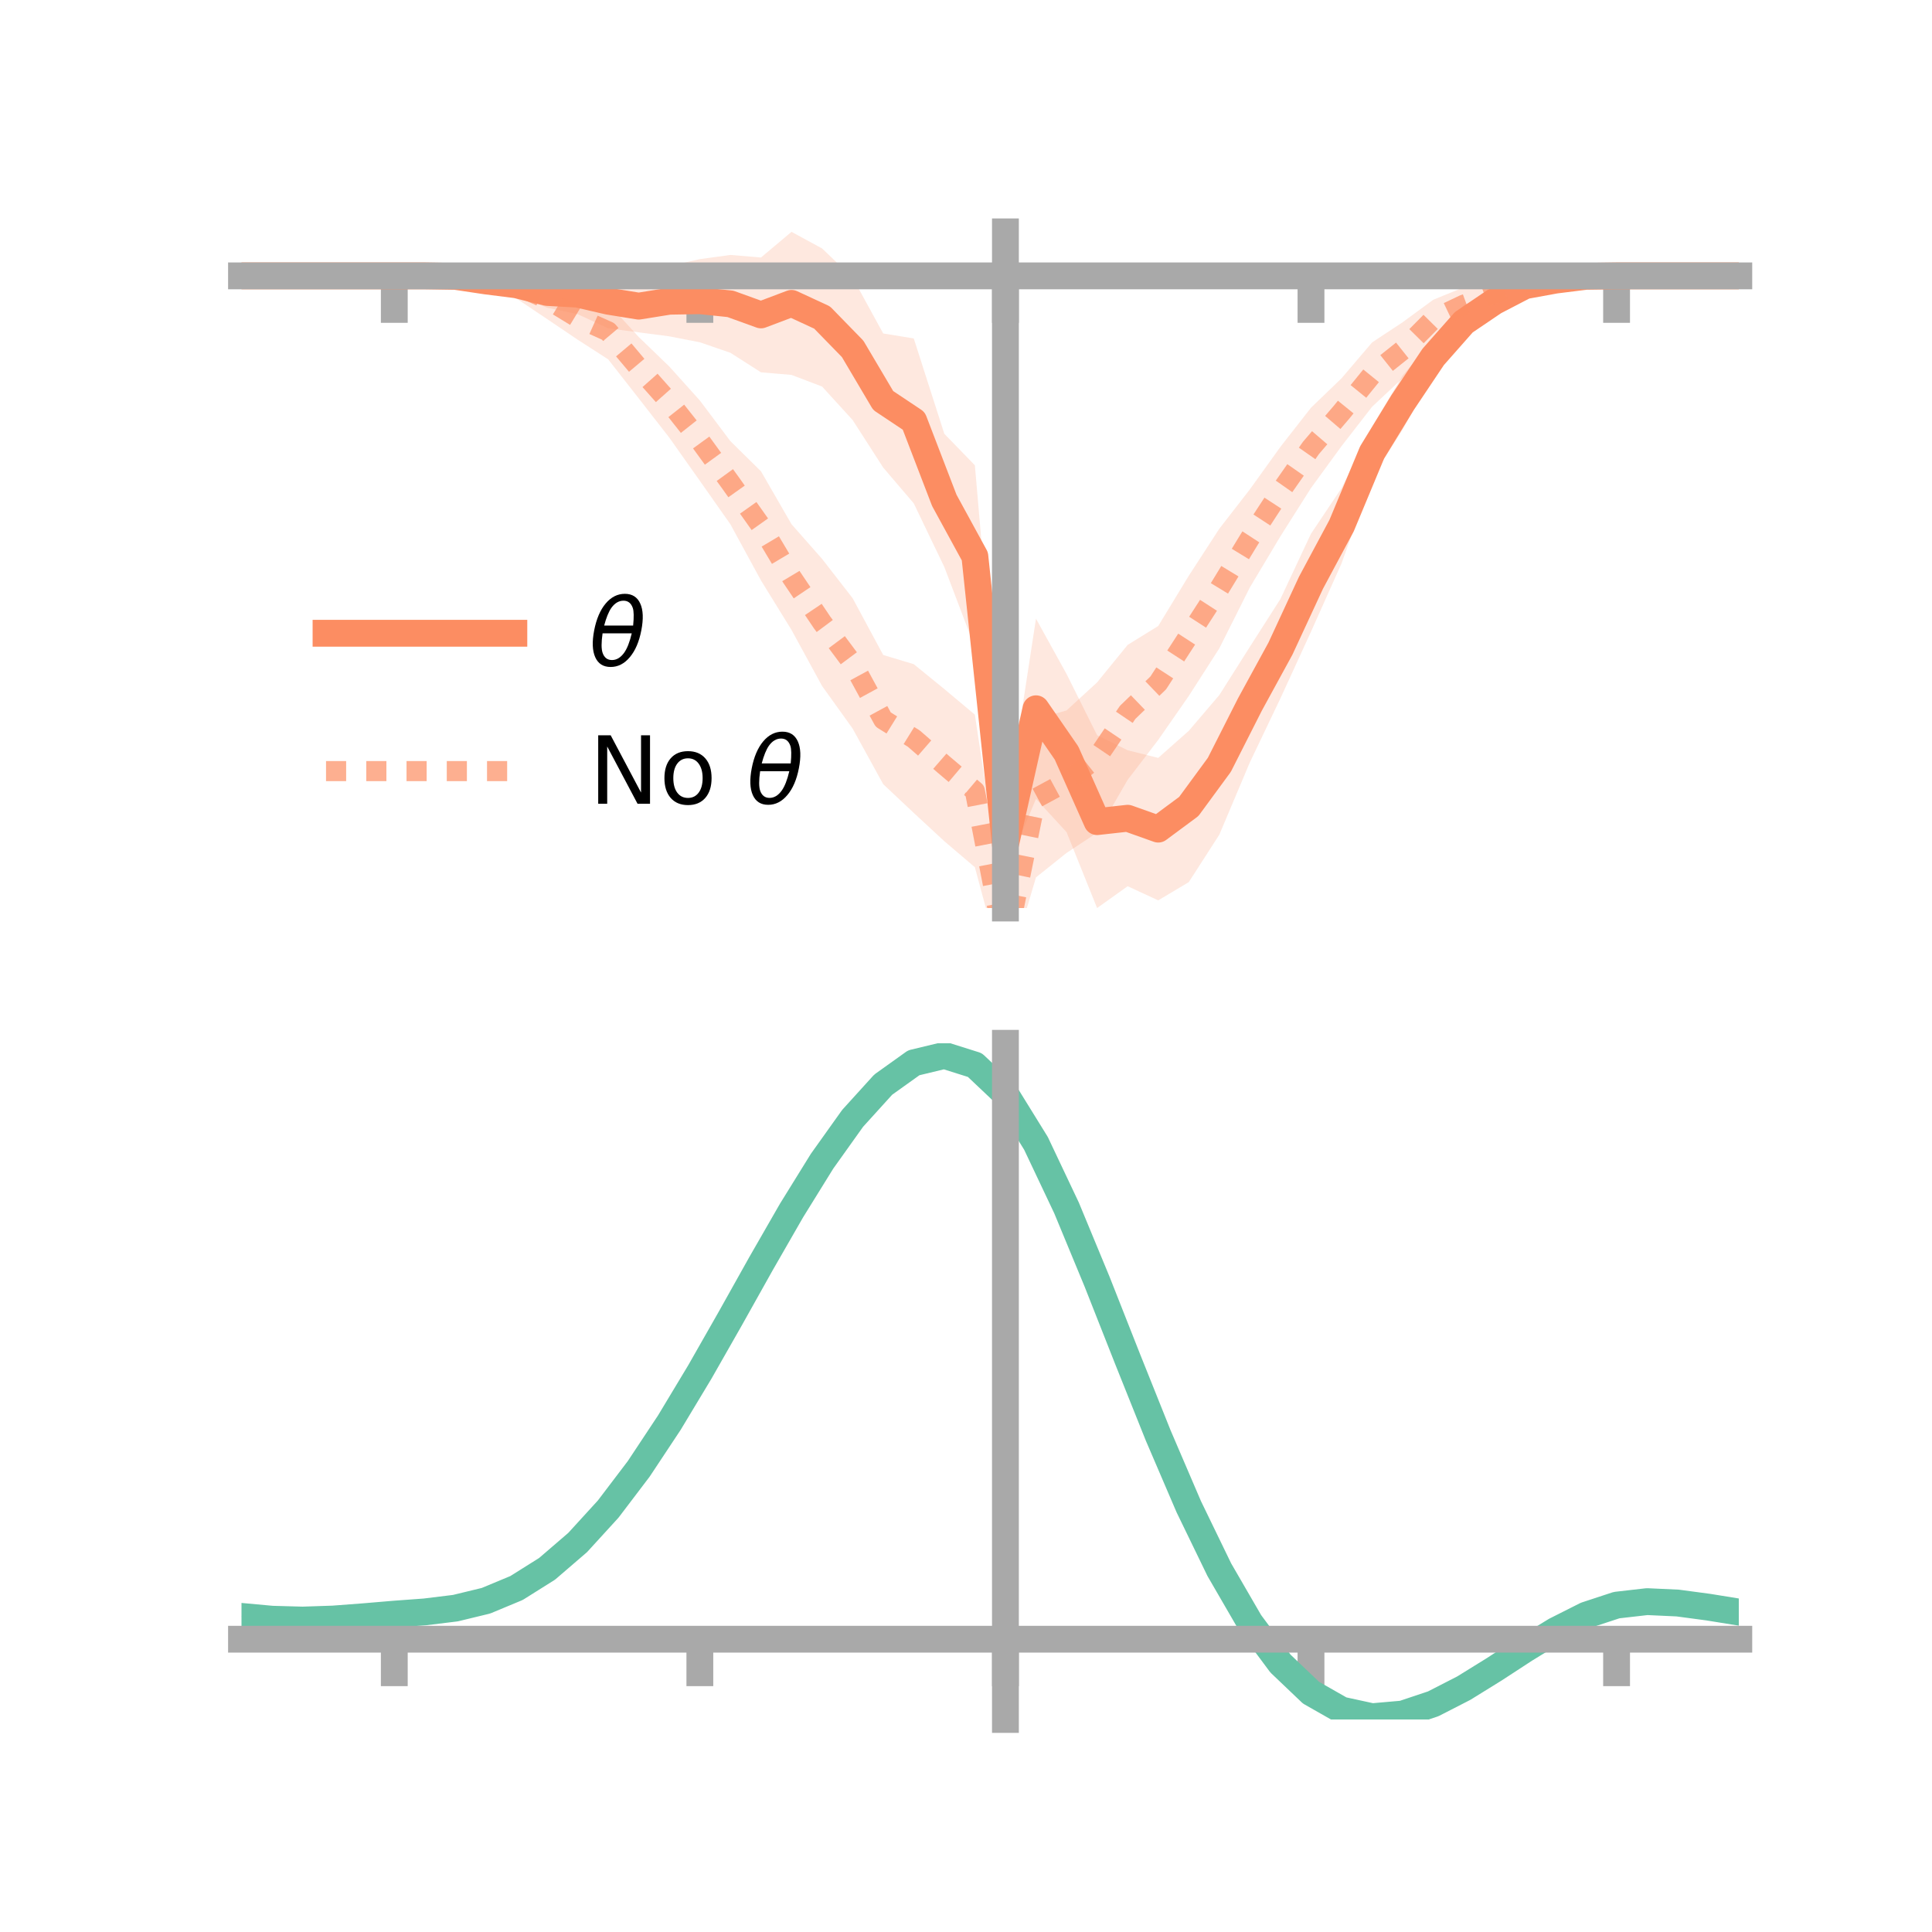 <?xml version="1.0" encoding="utf-8" standalone="no"?>
<!DOCTYPE svg PUBLIC "-//W3C//DTD SVG 1.1//EN"
  "http://www.w3.org/Graphics/SVG/1.1/DTD/svg11.dtd">
<!-- Created with matplotlib (https://matplotlib.org/) -->
<svg height="144pt" version="1.1" viewBox="0 0 144 144" width="144pt" xmlns="http://www.w3.org/2000/svg" xmlns:xlink="http://www.w3.org/1999/xlink">
 <defs>
  <style type="text/css">*{stroke-linecap:butt;stroke-linejoin:round;}</style>
 </defs>
 <g id="figure_1">
  <g id="patch_1">
   <path d="M 0 144 
L 144 144 
L 144 0 
L 0 0 
z
" style="fill:none;"/>
  </g>
  <g id="axes_1">
   <g id="patch_2">
    <path d="M 18 67.68 
L 129.6 67.68 
L 129.6 17.28 
L 18 17.28 
z
" style="fill:none;"/>
   </g>
   <g id="PolyCollection_1">
    <path clip-path="url(#pdfab189601)" d="M 18 20.562 
L 18 20.562 
L 20.278 20.562 
L 22.555 20.562 
L 24.833 20.562 
L 27.11 20.562 
L 29.388 20.562 
L 31.665 20.451 
L 33.943 20.395 
L 36.22 20.526 
L 38.498 20.453 
L 40.776 20.66 
L 43.053 20.435 
L 45.331 20.429 
L 47.608 20.866 
L 49.886 19.833 
L 52.163 19.314 
L 54.441 19.002 
L 56.718 19.193 
L 58.996 17.28 
L 61.273 18.518 
L 63.551 20.697 
L 65.829 24.855 
L 68.106 25.225 
L 70.384 32.333 
L 72.661 34.679 
L 74.939 60.956 
L 77.216 46.112 
L 79.494 50.234 
L 81.771 54.799 
L 84.049 55.921 
L 86.327 56.488 
L 88.604 54.473 
L 90.882 51.803 
L 93.159 48.208 
L 95.437 44.641 
L 97.714 39.781 
L 99.992 36.38 
L 102.269 31.823 
L 104.547 27.983 
L 106.824 25.319 
L 109.102 22.739 
L 111.38 21.729 
L 113.657 20.825 
L 115.935 20.637 
L 118.212 20.498 
L 120.49 20.562 
L 122.767 20.562 
L 125.045 20.562 
L 127.322 20.562 
L 129.6 20.562 
L 129.6 20.562 
L 129.6 20.562 
L 127.322 20.562 
L 125.045 20.562 
L 122.767 20.562 
L 120.49 20.562 
L 118.212 20.691 
L 115.935 21.121 
L 113.657 21.764 
L 111.38 23.225 
L 109.102 25.299 
L 106.824 27.878 
L 104.547 32.015 
L 102.269 35.617 
L 99.992 41.988 
L 97.714 47.084 
L 95.437 52.048 
L 93.159 56.818 
L 90.882 62.211 
L 88.604 65.749 
L 86.327 67.108 
L 84.049 66.054 
L 81.771 67.68 
L 79.494 62.021 
L 77.216 59.544 
L 74.939 64.973 
L 72.661 48.255 
L 70.384 42.261 
L 68.106 37.518 
L 65.829 34.85 
L 63.551 31.308 
L 61.273 28.812 
L 58.996 27.944 
L 56.718 27.751 
L 54.441 26.295 
L 52.163 25.512 
L 49.886 25.07 
L 47.608 24.771 
L 45.331 24.471 
L 43.053 23.414 
L 40.776 22.934 
L 38.498 22.004 
L 36.22 21.356 
L 33.943 20.802 
L 31.665 20.672 
L 29.388 20.562 
L 27.11 20.562 
L 24.833 20.562 
L 22.555 20.562 
L 20.278 20.562 
L 18 20.562 
z
" style="fill:#fc8d62;fill-opacity:0.2;"/>
   </g>
   <g id="PolyCollection_2">
    <path clip-path="url(#pdfab189601)" d="M 18 20.562 
L 18 20.562 
L 20.278 20.562 
L 22.555 20.562 
L 24.833 20.562 
L 27.11 20.562 
L 29.388 20.562 
L 31.665 20.426 
L 33.943 20.379 
L 36.22 20.237 
L 38.498 20.316 
L 40.776 20.807 
L 43.053 22.042 
L 45.331 22.622 
L 47.608 25.119 
L 49.886 27.318 
L 52.163 29.85 
L 54.441 32.883 
L 56.718 35.126 
L 58.996 39.073 
L 61.273 41.656 
L 63.551 44.588 
L 65.829 48.819 
L 68.106 49.503 
L 70.384 51.358 
L 72.661 53.266 
L 74.939 68.363 
L 77.216 53.598 
L 79.494 52.952 
L 81.771 50.862 
L 84.049 48.065 
L 86.327 46.658 
L 88.604 42.915 
L 90.882 39.407 
L 93.159 36.473 
L 95.437 33.303 
L 97.714 30.389 
L 99.992 28.195 
L 102.269 25.521 
L 104.547 24.017 
L 106.824 22.344 
L 109.102 21.411 
L 111.38 20.949 
L 113.657 20.391 
L 115.935 20.295 
L 118.212 20.461 
L 120.49 20.562 
L 122.767 20.562 
L 125.045 20.562 
L 127.322 20.562 
L 129.6 20.562 
L 129.6 20.562 
L 129.6 20.562 
L 127.322 20.562 
L 125.045 20.562 
L 122.767 20.562 
L 120.49 20.562 
L 118.212 20.703 
L 115.935 21.03 
L 113.657 21.782 
L 111.38 22.796 
L 109.102 24.015 
L 106.824 25.248 
L 104.547 28.183 
L 102.269 30.315 
L 99.992 33.249 
L 97.714 36.375 
L 95.437 39.97 
L 93.159 43.781 
L 90.882 48.322 
L 88.604 51.874 
L 86.327 55.149 
L 84.049 58.125 
L 81.771 62.064 
L 79.494 63.574 
L 77.216 65.394 
L 74.939 73.098 
L 72.661 64.638 
L 70.384 62.698 
L 68.106 60.59 
L 65.829 58.448 
L 63.551 54.305 
L 61.273 51.13 
L 58.996 46.954 
L 56.718 43.261 
L 54.441 39.08 
L 52.163 35.84 
L 49.886 32.618 
L 47.608 29.694 
L 45.331 26.785 
L 43.053 25.316 
L 40.776 23.778 
L 38.498 22.252 
L 36.22 21.507 
L 33.943 21.064 
L 31.665 20.716 
L 29.388 20.562 
L 27.11 20.562 
L 24.833 20.562 
L 22.555 20.562 
L 20.278 20.562 
L 18 20.562 
z
" style="fill:#fc8d62;fill-opacity:0.2;"/>
   </g>
   <g id="matplotlib.axis_1">
    <g id="xtick_1">
     <g id="line2d_1">
      <defs>
       <path d="M 0 0 
L 0 3.5 
" id="m539e36f7d3" style="stroke:#a9a9a9;stroke-width:2;"/>
      </defs>
      <g>
       <use style="fill:#a9a9a9;stroke:#a9a9a9;stroke-width:2;" x="29.388" xlink:href="#m539e36f7d3" y="20.562"/>
      </g>
     </g>
    </g>
    <g id="xtick_2">
     <g id="line2d_2">
      <g>
       <use style="fill:#a9a9a9;stroke:#a9a9a9;stroke-width:2;" x="52.163" xlink:href="#m539e36f7d3" y="20.562"/>
      </g>
     </g>
    </g>
    <g id="xtick_3">
     <g id="line2d_3">
      <g>
       <use style="fill:#a9a9a9;stroke:#a9a9a9;stroke-width:2;" x="74.939" xlink:href="#m539e36f7d3" y="20.562"/>
      </g>
     </g>
    </g>
    <g id="xtick_4">
     <g id="line2d_4">
      <g>
       <use style="fill:#a9a9a9;stroke:#a9a9a9;stroke-width:2;" x="97.714" xlink:href="#m539e36f7d3" y="20.562"/>
      </g>
     </g>
    </g>
    <g id="xtick_5">
     <g id="line2d_5">
      <g>
       <use style="fill:#a9a9a9;stroke:#a9a9a9;stroke-width:2;" x="120.49" xlink:href="#m539e36f7d3" y="20.562"/>
      </g>
     </g>
    </g>
   </g>
   <g id="matplotlib.axis_2"/>
   <g id="line2d_6">
    <path clip-path="url(#pdfab189601)" d="M 18 20.562 
L 20.278 20.562 
L 22.555 20.562 
L 24.833 20.562 
L 27.11 20.562 
L 29.388 20.562 
L 31.665 20.562 
L 33.943 20.599 
L 36.22 20.941 
L 38.498 21.229 
L 40.776 21.797 
L 43.053 21.924 
L 45.331 22.45 
L 47.608 22.818 
L 49.886 22.452 
L 52.163 22.413 
L 54.441 22.648 
L 56.718 23.472 
L 58.996 22.612 
L 61.273 23.665 
L 63.551 26.003 
L 65.829 29.853 
L 68.106 31.371 
L 70.384 37.297 
L 72.661 41.467 
L 74.939 62.965 
L 77.216 52.828 
L 79.494 56.127 
L 81.771 61.24 
L 84.049 60.987 
L 86.327 61.798 
L 88.604 60.111 
L 90.882 57.007 
L 93.159 52.513 
L 95.437 48.345 
L 97.714 43.433 
L 99.992 39.184 
L 102.269 33.72 
L 104.547 29.999 
L 106.824 26.599 
L 109.102 24.019 
L 111.38 22.477 
L 113.657 21.295 
L 115.935 20.879 
L 118.212 20.595 
L 120.49 20.562 
L 122.767 20.562 
L 125.045 20.562 
L 127.322 20.562 
L 129.6 20.562 
" style="fill:none;stroke:#fc8d62;stroke-linecap:square;stroke-width:2;"/>
   </g>
   <g id="line2d_7">
    <path clip-path="url(#pdfab189601)" d="M 18 20.562 
L 20.278 20.562 
L 22.555 20.562 
L 24.833 20.562 
L 27.11 20.562 
L 29.388 20.562 
L 31.665 20.571 
L 33.943 20.721 
L 36.22 20.872 
L 38.498 21.284 
L 40.776 22.292 
L 43.053 23.679 
L 45.331 24.703 
L 47.608 27.407 
L 49.886 29.968 
L 52.163 32.845 
L 54.441 35.981 
L 56.718 39.193 
L 58.996 43.013 
L 61.273 46.393 
L 63.551 49.447 
L 65.829 53.633 
L 68.106 55.047 
L 70.384 57.028 
L 72.661 58.952 
L 74.939 70.731 
L 77.216 59.496 
L 79.494 58.263 
L 81.771 56.463 
L 84.049 53.095 
L 86.327 50.903 
L 88.604 47.394 
L 90.882 43.865 
L 93.159 40.127 
L 95.437 36.636 
L 97.714 33.382 
L 99.992 30.722 
L 102.269 27.918 
L 104.547 26.1 
L 106.824 23.796 
L 109.102 22.713 
L 111.38 21.873 
L 113.657 21.086 
L 115.935 20.662 
L 118.212 20.582 
L 120.49 20.562 
L 122.767 20.562 
L 125.045 20.562 
L 127.322 20.562 
L 129.6 20.562 
" style="fill:none;stroke:#fc8d62;stroke-dasharray:1.5,1.5;stroke-dashoffset:0;stroke-opacity:0.7;stroke-width:1.5;"/>
   </g>
   <g id="patch_3">
    <path d="M 74.939 67.68 
L 74.939 17.28 
" style="fill:none;stroke:#a9a9a9;stroke-linecap:square;stroke-linejoin:miter;stroke-width:2;"/>
   </g>
   <g id="patch_4">
    <path d="M 129.6 67.68 
L 129.6 17.28 
" style="fill:none;"/>
   </g>
   <g id="patch_5">
    <path d="M 18 20.562 
L 129.6 20.562 
" style="fill:none;stroke:#a9a9a9;stroke-linecap:square;stroke-linejoin:miter;stroke-width:2;"/>
   </g>
   <g id="patch_6">
    <path d="M 18 17.28 
L 129.6 17.28 
" style="fill:none;"/>
   </g>
   <g id="legend_1">
    <g id="line2d_8">
     <path d="M 24.3 47.2 
L 38.3 47.2 
" style="fill:none;stroke:#fc8d62;stroke-linecap:square;stroke-width:2;"/>
    </g>
    <g id="line2d_9"/>
    <g id="text_1">
     <!-- $\theta$ -->
     <g transform="translate(43.9 49.65)scale(0.07 -0.07)">
      <defs>
       <path d="M 45.516 34.672 
L 14.453 34.672 
Q 12.359 20.062 14.5 13.875 
Q 17.188 6.25 24.469 6.25 
Q 31.781 6.25 37.359 13.922 
Q 42.234 20.656 45.516 34.672 
z
M 47.016 42.969 
Q 48.344 56.844 46.625 61.719 
Q 43.953 69.438 36.766 69.438 
Q 29.297 69.438 23.828 61.812 
Q 19.531 55.672 16.156 42.969 
z
M 38.188 76.766 
Q 49.906 76.766 54.594 66.406 
Q 59.281 56.109 55.719 37.844 
Q 52.203 19.625 43.453 9.281 
Q 34.766 -1.125 23.047 -1.125 
Q 11.281 -1.125 6.641 9.281 
Q 2 19.625 5.516 37.844 
Q 9.078 56.109 17.719 66.406 
Q 26.422 76.766 38.188 76.766 
z
" id="DejaVuSans-Oblique-952"/>
      </defs>
      <use transform="translate(0 0.234)" xlink:href="#DejaVuSans-Oblique-952"/>
     </g>
    </g>
    <g id="line2d_10">
     <path d="M 24.3 57.474 
L 38.3 57.474 
" style="fill:none;stroke:#fc8d62;stroke-dasharray:1.5,1.5;stroke-dashoffset:0;stroke-opacity:0.7;stroke-width:1.5;"/>
    </g>
    <g id="line2d_11"/>
    <g id="text_2">
     <!-- No $\theta$ -->
     <g transform="translate(43.9 59.924)scale(0.07 -0.07)">
      <defs>
       <path d="M 9.812 72.906 
L 23.094 72.906 
L 55.422 11.922 
L 55.422 72.906 
L 64.984 72.906 
L 64.984 0 
L 51.703 0 
L 19.391 60.984 
L 19.391 0 
L 9.812 0 
z
" id="DejaVuSans-78"/>
       <path d="M 30.609 48.391 
Q 23.391 48.391 19.188 42.75 
Q 14.984 37.109 14.984 27.297 
Q 14.984 17.484 19.156 11.844 
Q 23.344 6.203 30.609 6.203 
Q 37.797 6.203 41.984 11.859 
Q 46.188 17.531 46.188 27.297 
Q 46.188 37.016 41.984 42.703 
Q 37.797 48.391 30.609 48.391 
z
M 30.609 56 
Q 42.328 56 49.016 48.375 
Q 55.719 40.766 55.719 27.297 
Q 55.719 13.875 49.016 6.219 
Q 42.328 -1.422 30.609 -1.422 
Q 18.844 -1.422 12.172 6.219 
Q 5.516 13.875 5.516 27.297 
Q 5.516 40.766 12.172 48.375 
Q 18.844 56 30.609 56 
z
" id="DejaVuSans-111"/>
       <path id="DejaVuSans-32"/>
      </defs>
      <use transform="translate(0 0.234)" xlink:href="#DejaVuSans-78"/>
      <use transform="translate(74.805 0.234)" xlink:href="#DejaVuSans-111"/>
      <use transform="translate(135.986 0.234)" xlink:href="#DejaVuSans-32"/>
      <use transform="translate(167.773 0.234)" xlink:href="#DejaVuSans-Oblique-952"/>
     </g>
    </g>
   </g>
  </g>
  <g id="axes_2">
   <g id="patch_7">
    <path d="M 18 128.16 
L 129.6 128.16 
L 129.6 77.76 
L 18 77.76 
z
" style="fill:none;"/>
   </g>
   <g id="PolyCollection_3">
    <path clip-path="url(#p6f5683c4d5)" d="M 18 120.516 
L 18 120.439 
L 20.278 120.658 
L 22.555 120.722 
L 24.833 120.638 
L 27.11 120.457 
L 29.388 120.255 
L 31.665 120.082 
L 33.943 119.798 
L 36.22 119.241 
L 38.498 118.282 
L 40.776 116.832 
L 43.053 114.838 
L 45.331 112.292 
L 47.608 109.225 
L 49.886 105.707 
L 52.163 101.838 
L 54.441 97.747 
L 56.718 93.589 
L 58.996 89.54 
L 61.273 85.787 
L 63.551 82.531 
L 65.829 79.973 
L 68.106 78.317 
L 70.384 77.76 
L 72.661 78.49 
L 74.939 80.678 
L 77.216 84.411 
L 79.494 89.29 
L 81.771 94.867 
L 84.049 100.725 
L 86.327 106.499 
L 88.604 111.888 
L 90.882 116.658 
L 93.159 120.645 
L 95.437 123.75 
L 97.714 125.943 
L 99.992 127.25 
L 102.269 127.749 
L 104.547 127.554 
L 106.824 126.805 
L 109.102 125.655 
L 111.38 124.269 
L 113.657 122.808 
L 115.935 121.434 
L 118.212 120.3 
L 120.49 119.555 
L 122.767 119.297 
L 125.045 119.407 
L 127.322 119.722 
L 129.6 120.103 
L 129.6 120.206 
L 129.6 120.206 
L 127.322 119.851 
L 125.045 119.554 
L 122.767 119.456 
L 120.49 119.719 
L 118.212 120.473 
L 115.935 121.634 
L 113.657 123.052 
L 111.38 124.562 
L 109.102 125.995 
L 106.824 127.181 
L 104.547 127.953 
L 102.269 128.16 
L 99.992 127.669 
L 97.714 126.381 
L 95.437 124.233 
L 93.159 121.209 
L 90.882 117.34 
L 88.604 112.716 
L 86.327 107.49 
L 84.049 101.887 
L 81.771 96.196 
L 79.494 90.774 
L 77.216 86.028 
L 74.939 82.397 
L 72.661 80.276 
L 70.384 79.571 
L 68.106 80.113 
L 65.829 81.713 
L 63.551 84.178 
L 61.273 87.309 
L 58.996 90.911 
L 56.718 94.791 
L 54.441 98.768 
L 52.163 102.677 
L 49.886 106.373 
L 47.608 109.733 
L 45.331 112.664 
L 43.053 115.106 
L 40.776 117.03 
L 38.498 118.441 
L 36.22 119.38 
L 33.943 119.927 
L 31.665 120.201 
L 29.388 120.362 
L 27.11 120.547 
L 24.833 120.71 
L 22.555 120.778 
L 20.278 120.715 
L 18 120.516 
z
" style="fill:#66c2a5;fill-opacity:0.2;"/>
   </g>
   <g id="matplotlib.axis_3">
    <g id="xtick_6">
     <g id="line2d_12">
      <g>
       <use style="fill:#a9a9a9;stroke:#a9a9a9;stroke-width:2;" x="29.388" xlink:href="#m539e36f7d3" y="122.177"/>
      </g>
     </g>
    </g>
    <g id="xtick_7">
     <g id="line2d_13">
      <g>
       <use style="fill:#a9a9a9;stroke:#a9a9a9;stroke-width:2;" x="52.163" xlink:href="#m539e36f7d3" y="122.177"/>
      </g>
     </g>
    </g>
    <g id="xtick_8">
     <g id="line2d_14">
      <g>
       <use style="fill:#a9a9a9;stroke:#a9a9a9;stroke-width:2;" x="74.939" xlink:href="#m539e36f7d3" y="122.177"/>
      </g>
     </g>
    </g>
    <g id="xtick_9">
     <g id="line2d_15">
      <g>
       <use style="fill:#a9a9a9;stroke:#a9a9a9;stroke-width:2;" x="97.714" xlink:href="#m539e36f7d3" y="122.177"/>
      </g>
     </g>
    </g>
    <g id="xtick_10">
     <g id="line2d_16">
      <g>
       <use style="fill:#a9a9a9;stroke:#a9a9a9;stroke-width:2;" x="120.49" xlink:href="#m539e36f7d3" y="122.177"/>
      </g>
     </g>
    </g>
   </g>
   <g id="matplotlib.axis_4"/>
   <g id="line2d_17">
    <path clip-path="url(#p6f5683c4d5)" d="M 18 120.478 
L 20.278 120.687 
L 22.555 120.75 
L 24.833 120.674 
L 27.11 120.502 
L 29.388 120.309 
L 31.665 120.142 
L 33.943 119.862 
L 36.22 119.31 
L 38.498 118.362 
L 40.776 116.931 
L 43.053 114.972 
L 45.331 112.478 
L 47.608 109.479 
L 49.886 106.04 
L 52.163 102.257 
L 54.441 98.258 
L 56.718 94.19 
L 58.996 90.225 
L 61.273 86.548 
L 63.551 83.354 
L 65.829 80.843 
L 68.106 79.215 
L 70.384 78.666 
L 72.661 79.383 
L 74.939 81.537 
L 77.216 85.219 
L 79.494 90.032 
L 81.771 95.532 
L 84.049 101.306 
L 86.327 106.995 
L 88.604 112.302 
L 90.882 116.999 
L 93.159 120.927 
L 95.437 123.992 
L 97.714 126.162 
L 99.992 127.459 
L 102.269 127.954 
L 104.547 127.754 
L 106.824 126.993 
L 109.102 125.825 
L 111.38 124.415 
L 113.657 122.93 
L 115.935 121.534 
L 118.212 120.386 
L 120.49 119.637 
L 122.767 119.376 
L 125.045 119.481 
L 127.322 119.786 
L 129.6 120.154 
" style="fill:none;stroke:#66c2a5;stroke-linecap:square;stroke-width:2;"/>
   </g>
   <g id="patch_8">
    <path d="M 74.939 128.16 
L 74.939 77.76 
" style="fill:none;stroke:#a9a9a9;stroke-linecap:square;stroke-linejoin:miter;stroke-width:2;"/>
   </g>
   <g id="patch_9">
    <path d="M 129.6 128.16 
L 129.6 77.76 
" style="fill:none;"/>
   </g>
   <g id="patch_10">
    <path d="M 18 122.177 
L 129.6 122.177 
" style="fill:none;stroke:#a9a9a9;stroke-linecap:square;stroke-linejoin:miter;stroke-width:2;"/>
   </g>
   <g id="patch_11">
    <path d="M 18 77.76 
L 129.6 77.76 
" style="fill:none;"/>
   </g>
  </g>
 </g>
 <defs>
  <clipPath id="pdfab189601">
   <rect height="50.4" width="111.6" x="18" y="17.28"/>
  </clipPath>
  <clipPath id="p6f5683c4d5">
   <rect height="50.4" width="111.6" x="18" y="77.76"/>
  </clipPath>
 </defs>
</svg>
